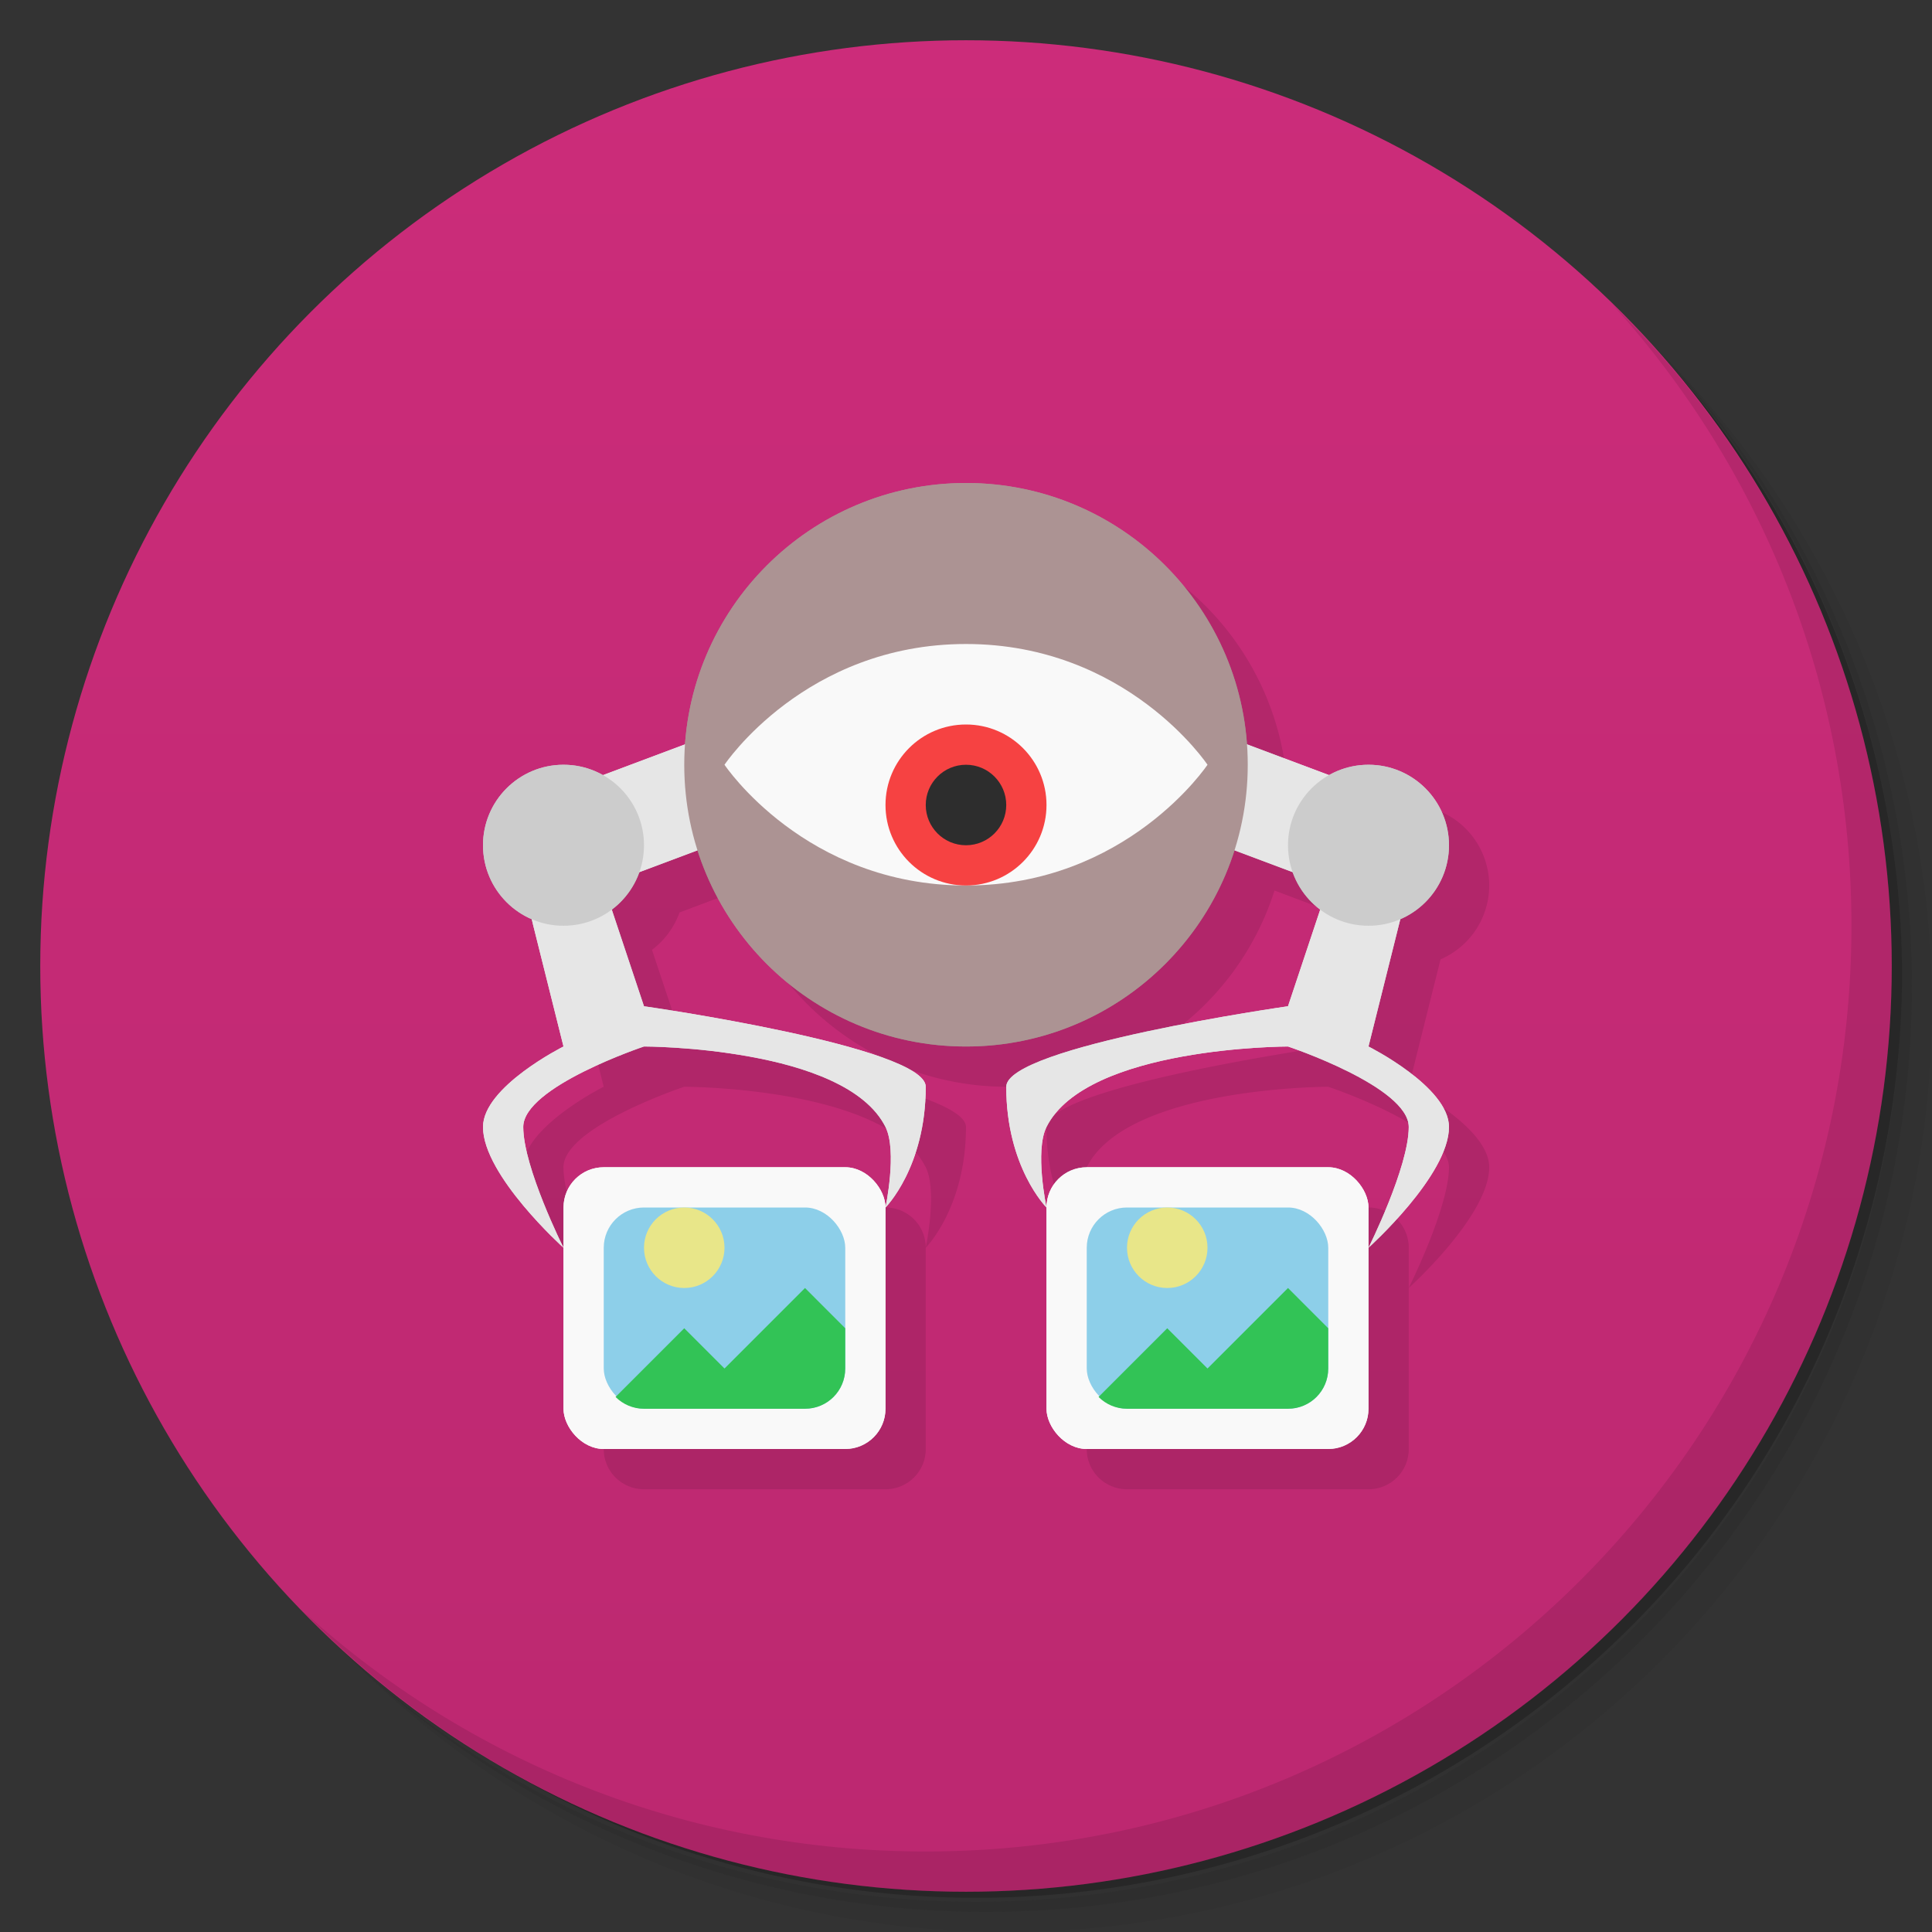<svg version="1.1" viewBox="0 0 48 48" xmlns="http://www.w3.org/2000/svg">
 <rect x="0" y="0" width="48" height="48" fill="#333333" stroke="none"/>
 <defs>
  <linearGradient id="bg" x2="0" y1="1" y2="47" gradientUnits="userSpaceOnUse">
   <stop style="stop-color:#cc2c7a" offset="0"/>
   <stop style="stop-color:#bc2870" offset="1"/>
  </linearGradient>
 </defs>
 <path d="m36.31 5c5.859 4.062 9.688 10.831 9.688 18.5 0 12.426-10.07 22.5-22.5 22.5-7.669 0-14.438-3.828-18.5-9.688 1.037 1.822 2.306 3.499 3.781 4.969 4.085 3.712 9.514 5.969 15.469 5.969 12.703 0 23-10.298 23-23 0-5.954-2.256-11.384-5.969-15.469-1.469-1.475-3.147-2.744-4.969-3.781zm4.969 3.781c3.854 4.113 6.219 9.637 6.219 15.719 0 12.703-10.297 23-23 23-6.081 0-11.606-2.364-15.719-6.219 4.16 4.144 9.883 6.719 16.219 6.719 12.703 0 23-10.298 23-23 0-6.335-2.575-12.06-6.719-16.219z" style="opacity:.05"/>
 <path d="m41.28 8.781c3.712 4.085 5.969 9.514 5.969 15.469 0 12.703-10.297 23-23 23-5.954 0-11.384-2.256-15.469-5.969 4.113 3.854 9.637 6.219 15.719 6.219 12.703 0 23-10.298 23-23 0-6.081-2.364-11.606-6.219-15.719z" style="opacity:.1"/>
 <path d="m31.25 2.375c8.615 3.154 14.75 11.417 14.75 21.13 0 12.426-10.07 22.5-22.5 22.5-9.708 0-17.971-6.135-21.12-14.75a23 23 0 0 0 44.875-7 23 23 0 0 0-16-21.875z" style="opacity:.2"/>
 <circle cx="24" cy="24" r="23" style="fill:url(#bg)"/>
 <path d="m40.03 7.531c3.712 4.084 5.969 9.514 5.969 15.469 0 12.703-10.297 23-23 23-5.954 0-11.384-2.256-15.469-5.969 4.178 4.291 10.01 6.969 16.469 6.969 12.703 0 23-10.298 23-23 0-6.462-2.677-12.291-6.969-16.469z" style="opacity:.1"/>
 <path d="m35 20-2 2-8-3 2-2z" style="fill:#e6e6e6"/>
 <path d="m13 20 2 2 8-3-2-2z" style="fill:#e6e6e6"/>
 <circle cx="24" cy="19" r="7" style="fill:#ac9393"/>
 <path d="m18 19s2-3 6-3 6 3 6 3-2 3-6 3-6-3-6-3z" style="fill:#f9f9f9"/>
 <circle cx="24" cy="20" r="2" style="fill:#f64242"/>
 <path d="m14 31s-2-1.798-2-3c0-1 2-2 2-2l-1-4 1-1 1 1 1 3s7 1 7 2c0 2-1 3-1 3s0.298-1.404 0-2c-1-2-6-2-6-2s-3 1-3 2 1 3 1 3z" style="fill:#e6e6e6"/>
 <circle cx="24" cy="20" r="1" style="fill:#2d2d2d"/>
 <path d="m34 31s2-1.798 2-3c0-1-2-2-2-2l1-4-1-1-1 1-1 3s-7 1-7 2c0 2 1 3 1 3s-0.298-1.404 0-2c1-2 6-2 6-2s3 1 3 2-1 3-1 3z" style="fill:#e6e6e6"/>
 <circle cx="34" cy="21" r="2" style="fill:#ccc"/>
 <rect x="26" y="29" width="8" height="7" ry="1" style="fill:#f9f9f9"/>
 <rect x="27" y="30" width="6" height="5" ry="1" style="fill:#8dcfe9"/>
 <circle cx="29" cy="31" r="1" style="fill:#e8e689"/>
 <path d="m32 32-2 2-1-1-1.707 1.707c0.181 0.181 0.43 0.293 0.707 0.293h4c0.554 0 1-0.446 1-1v-1z" style="fill:#32c356"/>
 <circle transform="scale(-1,1)" cx="-14" cy="21" r="2" style="fill:#ccc"/>
 <rect x="14" y="29" width="8" height="7" ry="1" style="fill:#f9f9f9"/>
 <rect x="15" y="30" width="6" height="5" ry="1" style="fill:#8dcfe9"/>
 <circle cx="17" cy="31" r="1" style="fill:#e8e689"/>
 <path d="m20 32-2 2-1-1-1.707 1.707c0.181 0.181 0.43 0.293 0.707 0.293h4c0.554 0 1-0.446 1-1v-1z" style="fill:#32c356"/>
 <path d="m25 13a7 7 0 0 0-6.975 6.49l-2.047 0.768a2 2 0 0 0-0.979-0.258 2 2 0 0 0-2 2 2 2 0 0 0 1.209 1.834l0.791 3.166s-2 1-2 2c0 1.202 2 3 2 3s-1-2-1-3 3-2 3-2 5 0 6 2c0.298 0.596 0 2 0 2s1-1 1-3c0-1-7-2-7-2l-0.801-2.402a2 2 0 0 0 0.684-0.928l1.457-0.547a7 7 0 0 0 6.66 4.877 7 7 0 0 0 6.666-4.875l1.451 0.545a2 2 0 0 0 0.684 0.928l-0.801 2.402s-7 1-7 2c0 2 1 3 1 3s-0.298-1.404 0-2c1-2 6-2 6-2s3 1 3 2-1 3-1 3 2-1.798 2-3c0-1-2-2-2-2l0.791-3.166a2 2 0 0 0 1.209-1.834 2 2 0 0 0-2-2 2 2 0 0 0-0.979 0.258l-2.041-0.766a7 7 0 0 0-6.981-6.492zm10 19v-1c0-0.554-0.446-1-1-1h-6c-0.554 0-1 0.446-1 1v5c0 0.554 0.446 1 1 1h6c0.554 0 1-0.446 1-1zm-12-1c0-0.554-0.446-1-1-1h-6c-0.554 0-1 0.446-1 1v5c0 0.554 0.446 1 1 1h6c0.554 0 1-0.446 1-1z" style="opacity:.1"/>
 <path d="m35 20-2 2-8-3 2-2z" style="fill:#e6e6e6"/>
 <path d="m13 20 2 2 8-3-2-2z" style="fill:#e6e6e6"/>
 <circle cx="24" cy="19" r="7" style="fill:#ac9393"/>
 <path d="m18 19s2-3 6-3 6 3 6 3-2 3-6 3-6-3-6-3z" style="fill:#f9f9f9"/>
 <circle cx="24" cy="20" r="2" style="fill:#f64242"/>
 <path d="m14 31s-2-1.798-2-3c0-1 2-2 2-2l-1-4 1-1 1 1 1 3s7 1 7 2c0 2-1 3-1 3s0.298-1.404 0-2c-1-2-6-2-6-2s-3 1-3 2 1 3 1 3z" style="fill:#e6e6e6"/>
 <circle cx="24" cy="20" r="1" style="fill:#2d2d2d"/>
 <path d="m34 31s2-1.798 2-3c0-1-2-2-2-2l1-4-1-1-1 1-1 3s-7 1-7 2c0 2 1 3 1 3s-0.298-1.404 0-2c1-2 6-2 6-2s3 1 3 2-1 3-1 3z" style="fill:#e6e6e6"/>
 <circle cx="34" cy="21" r="2" style="fill:#ccc"/>
 <rect x="26" y="29" width="8" height="7" ry="1" style="fill:#f9f9f9"/>
 <rect x="27" y="30" width="6" height="5" ry="1" style="fill:#8dcfe9"/>
 <circle cx="29" cy="31" r="1" style="fill:#e8e689"/>
 <path d="m32 32-2 2-1-1-1.707 1.707c0.181 0.181 0.43 0.293 0.707 0.293h4c0.554 0 1-0.446 1-1v-1z" style="fill:#32c356"/>
 <circle transform="scale(-1,1)" cx="-14" cy="21" r="2" style="fill:#ccc"/>
 <rect x="14" y="29" width="8" height="7" ry="1" style="fill:#f9f9f9"/>
 <rect x="15" y="30" width="6" height="5" ry="1" style="fill:#8dcfe9"/>
 <circle cx="17" cy="31" r="1" style="fill:#e8e689"/>
 <path d="m20 32-2 2-1-1-1.707 1.707c0.181 0.181 0.43 0.293 0.707 0.293h4c0.554 0 1-0.446 1-1v-1z" style="fill:#32c356"/>
</svg>
